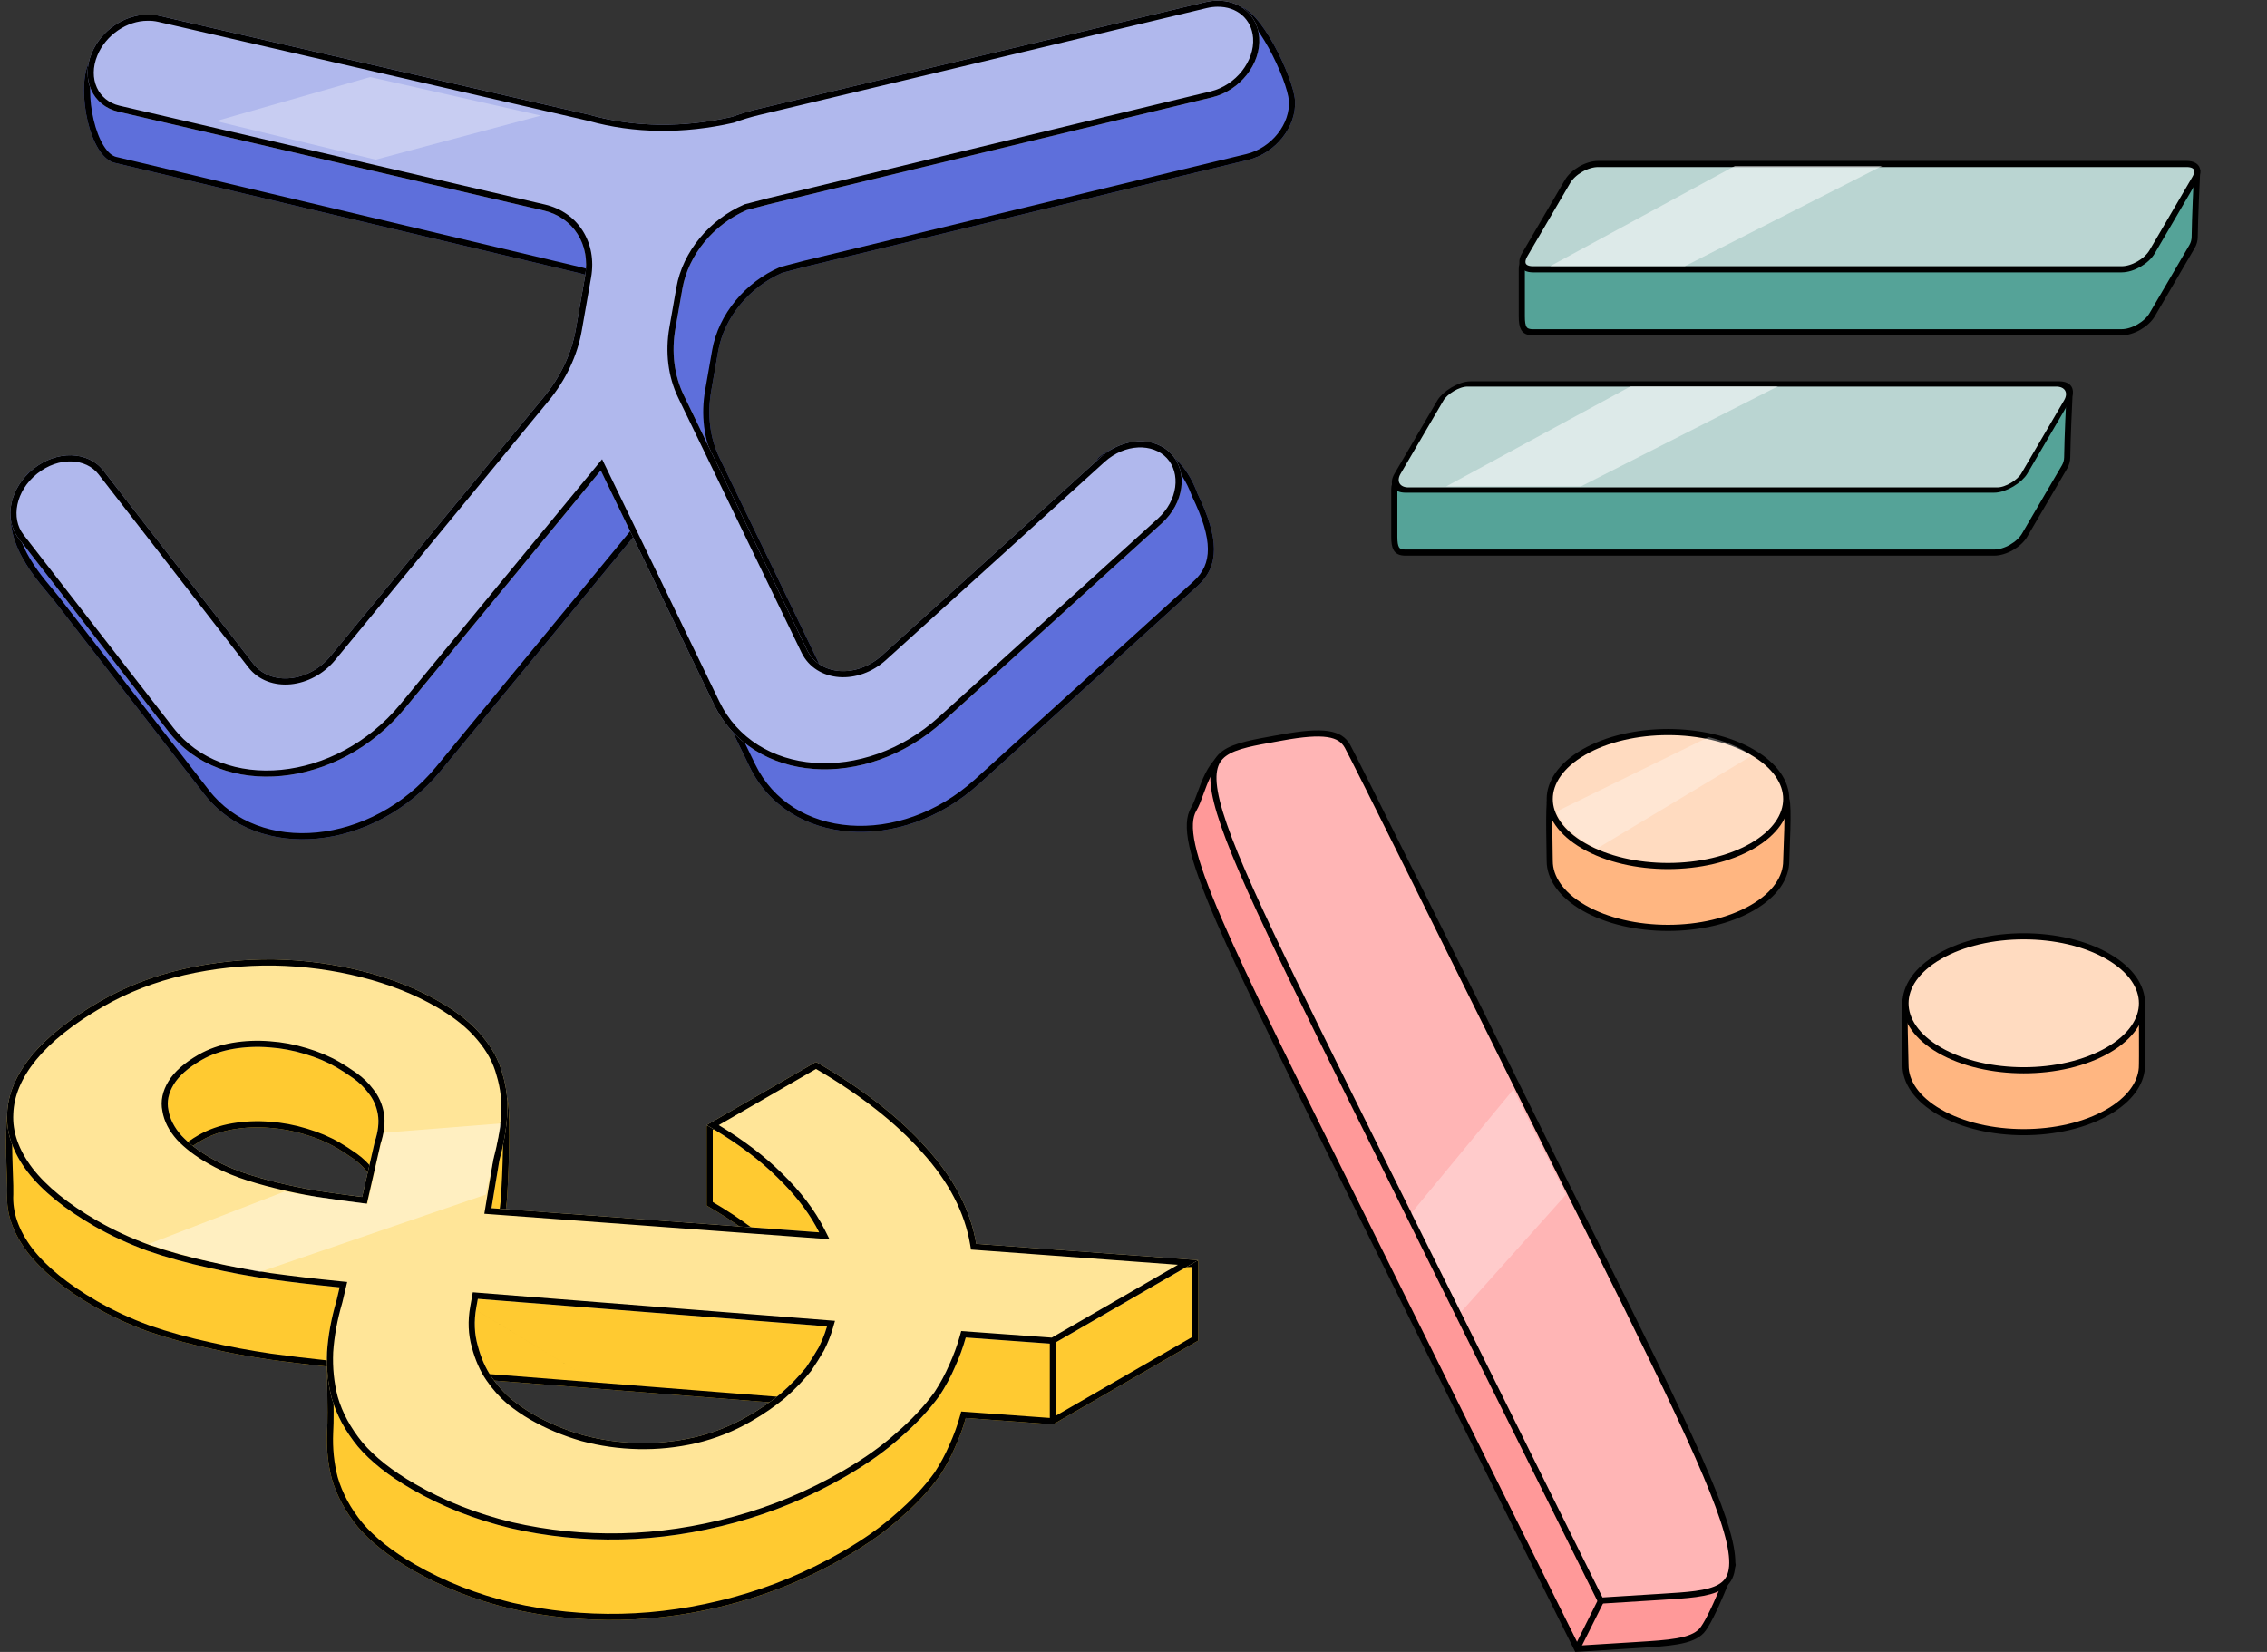 <svg width="365" height="266" viewBox="0 0 365 266" fill="none" xmlns="http://www.w3.org/2000/svg">
<rect x="0" y="0" width="365" height="266" fill="#333333" stroke="none"/>
<path fill-rule="evenodd" clip-rule="evenodd" d="M29.503 12.446C30.151 12.429 30.797 12.49 31.427 12.635L100.475 28.529C100.58 28.554 100.685 28.58 100.788 28.609C107.913 30.596 115.772 30.689 123.643 28.894C124.966 28.406 126.317 27.995 127.69 27.667L197.241 1.27C197.903 1.112 198.551 1.033 199.176 1.026C202.81 0.967 208.243 12.521 208.498 16.139C208.796 20.37 205.398 24.678 200.908 25.762L129.628 42.963L126.74 43.72C126.488 43.786 126.236 43.851 125.984 43.914C120.702 46.191 116.59 51.092 115.631 56.556L114.509 62.956C113.837 66.786 114.3 70.52 115.844 73.712L135.687 114.724C137.705 118.895 143.656 119.337 147.757 115.621L176.861 73.712C180.439 70.47 189.099 69.41 192.815 79.488C196.297 86.686 196.393 91.111 192.815 94.352L157.641 126.224C145.086 137.6 126.869 136.245 120.691 123.476L102.484 85.844L70.959 124.127C60.262 137.117 41.484 138.956 32.872 127.857L8.744 96.762C6.29 93.599 -3.097 84.527 4.821 75.889C8.593 72.876 19.948 82.688 22.402 85.851L46.531 116.946C49.344 120.572 55.478 119.971 58.972 115.728L93.328 74.006C96.001 70.76 97.78 66.996 98.452 63.166L99.96 54.571C100.854 49.477 98.083 45.094 93.262 43.974L18.498 26.229C14.364 25.268 12.402 14.653 14.179 10.392C15.712 6.717 25.842 12.447 29.503 12.446Z" fill="#5E6FDB"/>
<path fill-rule="evenodd" clip-rule="evenodd" d="M127.204 27.787C127.366 27.745 127.527 27.706 127.69 27.667L197.241 1.27C197.903 1.112 198.551 1.033 199.176 1.026C202.81 0.967 208.243 12.521 208.498 16.139C208.796 20.37 205.398 24.678 200.908 25.762L129.628 42.963L126.74 43.72C126.488 43.786 126.236 43.851 125.984 43.914C120.702 46.191 116.59 51.092 115.631 56.556L114.509 62.956C113.837 66.786 114.3 70.52 115.844 73.712L135.687 114.724C137.705 118.895 143.656 119.337 147.757 115.621L176.861 73.712C180.439 70.47 189.099 69.41 192.815 79.488C196.297 86.686 196.393 91.111 192.815 94.352L157.641 126.224C145.086 137.6 126.869 136.245 120.691 123.476L102.484 85.844L70.959 124.127C60.262 137.117 41.484 138.956 32.872 127.857L8.744 96.762C8.489 96.433 8.159 96.04 7.781 95.591C4.525 91.718 -2.274 83.629 4.821 75.889C8.593 72.876 19.948 82.688 22.402 85.851L46.531 116.946C49.344 120.572 55.478 119.971 58.972 115.728L93.328 74.006C96.001 70.76 97.78 66.996 98.452 63.166L99.96 54.571C100.854 49.477 98.083 45.094 93.262 43.974L18.498 26.229C14.364 25.268 12.402 14.653 14.179 10.392C15.171 8.014 19.765 9.575 23.876 10.973C26.116 11.734 28.212 12.446 29.503 12.446C30.151 12.429 30.797 12.49 31.427 12.635L100.475 28.529C100.58 28.554 100.685 28.58 100.788 28.609C107.913 30.596 115.772 30.689 123.643 28.894C124.81 28.463 125.998 28.093 127.204 27.787ZM93.485 43.014L18.726 25.27L18.721 25.269C18.061 25.116 17.348 24.534 16.668 23.431C16.003 22.351 15.458 20.908 15.081 19.321C14.705 17.739 14.507 16.059 14.508 14.53C14.509 12.985 14.714 11.668 15.088 10.771C15.233 10.425 15.598 10.13 16.689 10.148C17.762 10.166 19.172 10.5 20.755 10.984C21.689 11.27 22.612 11.584 23.527 11.895C24.18 12.117 24.83 12.338 25.478 12.547C26.943 13.019 28.409 13.432 29.504 13.431L29.516 13.431L29.529 13.431C30.098 13.416 30.661 13.47 31.206 13.595L100.254 29.49C100.345 29.511 100.435 29.534 100.524 29.558C107.821 31.593 115.847 31.683 123.862 29.855L123.924 29.84L123.984 29.818C125.271 29.343 126.585 28.944 127.919 28.625L127.98 28.61L197.53 2.214C198.101 2.082 198.656 2.017 199.187 2.012L199.192 2.012C199.385 2.008 199.676 2.083 200.079 2.341C200.477 2.595 200.922 2.988 201.4 3.515C202.353 4.569 203.339 6.049 204.242 7.681C205.141 9.306 205.938 11.045 206.523 12.591C207.119 14.165 207.462 15.454 207.515 16.208C207.775 19.899 204.76 23.819 200.677 24.804L129.387 42.008L126.49 42.767C126.242 42.832 125.993 42.896 125.745 42.958L125.667 42.977L125.594 43.009C120.036 45.405 115.682 50.565 114.661 56.386L113.538 62.785C112.834 66.799 113.315 70.746 114.957 74.141L134.8 115.153C135.985 117.602 138.32 118.923 140.867 119.113C143.406 119.302 146.18 118.379 148.418 116.351L148.502 116.276L177.604 74.37C179.185 72.988 181.887 72.053 184.601 72.573C187.287 73.088 190.133 75.062 191.891 79.829L191.907 79.874L191.928 79.917C193.647 83.471 194.466 86.218 194.477 88.409C194.488 90.532 193.741 92.183 192.154 93.622L156.979 125.494C150.889 131.012 143.458 133.413 136.848 132.922C130.247 132.431 124.491 129.068 121.578 123.047L102.701 84.03L70.198 123.501C65.013 129.798 57.882 133.374 51.038 134.045C44.196 134.715 37.709 132.484 33.651 127.253L9.523 96.158C9.238 95.79 8.883 95.368 8.486 94.895C7.045 93.179 5.047 90.799 3.794 87.978C3.007 86.209 2.555 84.338 2.73 82.44C2.902 80.578 3.684 78.611 5.49 76.618C6.028 76.232 6.987 76.158 8.502 76.664C10.01 77.168 11.773 78.153 13.55 79.368C17.111 81.801 20.478 84.978 21.624 86.455L45.752 117.55C47.406 119.682 50.004 120.522 52.592 120.269C55.178 120.015 57.822 118.674 59.733 116.354L94.089 74.633C96.861 71.266 98.719 67.348 99.423 63.336L100.931 54.741C101.908 49.169 98.853 44.262 93.487 43.014C93.486 43.014 93.485 43.014 93.485 43.014Z" fill="black"/>
<path fill-rule="evenodd" clip-rule="evenodd" d="M23.745 2.361C24.393 2.344 25.038 2.405 25.669 2.55L94.716 18.444C94.822 18.469 94.926 18.495 95.03 18.524C102.155 20.511 110.014 20.604 117.884 18.809C119.208 18.321 120.559 17.91 121.931 17.582L194.042 0.349C194.703 0.191 195.352 0.112 195.977 0.106C199.611 0.046 202.485 2.436 202.739 6.053C203.037 10.285 199.639 14.593 195.149 15.677L123.869 32.878L120.982 33.635C120.73 33.701 120.478 33.766 120.226 33.829C114.943 36.106 110.831 41.007 109.873 46.471L108.75 52.87C108.078 56.701 108.542 60.435 110.086 63.626L129.928 104.639C131.946 108.81 137.897 109.252 141.998 105.536L177.173 73.664C180.75 70.423 185.862 70.169 188.592 73.097C191.321 76.025 190.634 81.026 187.057 84.267L151.882 116.139C139.328 127.515 121.11 126.16 114.932 113.391L96.725 75.758L65.2 114.042C54.503 127.032 35.726 128.871 27.114 117.772L2.986 86.677C0.532 83.514 1.6 78.508 5.372 75.495C9.143 72.482 14.19 72.603 16.644 75.766L40.772 106.861C43.585 110.487 49.719 109.886 53.213 105.643L87.569 63.921C90.243 60.675 92.022 56.911 92.694 53.081L94.201 44.486C95.095 39.392 92.325 35.009 87.503 33.889L19.043 17.987C14.909 17.027 12.999 12.794 14.776 8.533C16.309 4.858 20.084 2.362 23.745 2.361Z" fill="#B0B8ED"/>
<path fill-rule="evenodd" clip-rule="evenodd" d="M121.445 17.701C121.607 17.66 121.769 17.62 121.931 17.582L194.042 0.349C194.703 0.191 195.352 0.112 195.977 0.106C199.611 0.046 202.485 2.436 202.739 6.053C203.037 10.285 199.639 14.593 195.149 15.677L123.869 32.878L120.982 33.635C120.73 33.701 120.478 33.766 120.226 33.829C114.943 36.106 110.831 41.007 109.873 46.471L108.75 52.87C108.078 56.701 108.542 60.435 110.086 63.626L129.928 104.639C131.946 108.81 137.897 109.252 141.998 105.536L177.173 73.664C180.75 70.423 185.862 70.169 188.592 73.097C191.321 76.025 190.634 81.026 187.057 84.267L151.882 116.139C139.328 127.515 121.11 126.16 114.932 113.391L96.725 75.758L65.2 114.042C54.503 127.032 35.726 128.871 27.114 117.772L2.986 86.677C0.532 83.514 1.6 78.508 5.372 75.495C9.143 72.482 14.19 72.603 16.644 75.766L40.772 106.861C43.585 110.487 49.719 109.886 53.213 105.643L87.569 63.921C90.243 60.675 92.022 56.911 92.694 53.081L94.201 44.486C95.095 39.392 92.325 35.009 87.503 33.889L19.043 17.987C14.909 17.027 12.999 12.794 14.776 8.533C16.309 4.858 20.084 2.362 23.745 2.361C24.393 2.344 25.038 2.405 25.669 2.55L94.716 18.444C94.822 18.469 94.926 18.495 95.03 18.524C102.155 20.511 110.014 20.604 117.884 18.809C119.051 18.378 120.24 18.008 121.445 17.701ZM23.758 3.346L23.745 3.346C20.496 3.347 17.071 5.591 15.686 8.912C14.891 10.819 14.943 12.656 15.591 14.092C16.236 15.52 17.495 16.616 19.266 17.027L87.726 32.929C93.094 34.176 96.15 39.084 95.172 44.656L93.664 53.251C92.96 57.263 91.102 61.181 88.33 64.547L53.974 106.269C52.064 108.589 49.419 109.93 46.833 110.184C44.245 110.437 41.648 109.597 39.993 107.465L15.865 76.37C13.851 73.775 9.473 73.48 5.987 76.265C2.498 79.052 1.739 83.463 3.764 86.073L27.892 117.168C31.951 122.398 38.437 124.63 45.279 123.96C52.123 123.289 59.254 119.712 64.439 113.415L96.942 73.945L115.819 112.962C118.733 118.983 124.488 122.346 131.089 122.837C137.699 123.328 145.131 120.927 151.221 115.409L186.395 83.537C189.702 80.54 190.111 76.171 187.871 73.769C185.619 71.353 181.143 71.396 177.834 74.394L142.66 106.266C140.422 108.294 137.647 109.216 135.109 109.028C132.561 108.838 130.226 107.517 129.041 105.068L109.199 64.056C107.556 60.66 107.075 56.714 107.779 52.7L108.902 46.3C109.923 40.48 114.278 35.32 119.835 32.924L119.909 32.892L119.986 32.873C120.235 32.811 120.483 32.747 120.732 32.682L123.629 31.923L194.918 14.719C199.002 13.734 202.016 9.814 201.756 6.123C201.542 3.079 199.156 1.039 195.993 1.091L195.987 1.091C195.438 1.097 194.863 1.166 194.271 1.308L122.16 18.54C120.827 18.859 119.513 19.258 118.225 19.733L118.165 19.755L118.103 19.77C110.089 21.598 102.063 21.508 94.765 19.473C94.676 19.448 94.586 19.426 94.495 19.405L25.448 3.51C24.902 3.385 24.34 3.331 23.77 3.346L23.758 3.346Z" fill="black"/>
<path d="M60.482 25.706L87.075 18.615L59.596 12.41L34.776 19.501L60.482 25.706Z" fill="white" fill-opacity="0.3"/>
<path d="M236.816 72.024L236.794 72.026H236.771C236.621 72.026 236.358 72.069 235.98 72.169C235.612 72.266 235.165 72.409 234.662 72.591C233.655 72.953 232.441 73.46 231.199 74.03C228.7 75.179 226.156 76.557 224.971 77.514C224.644 77.778 224.491 78.222 224.491 78.777L224.491 86.432C224.491 87.317 224.578 87.953 224.826 88.364C225.037 88.714 225.419 88.981 226.279 88.981H321.068C321.941 88.981 322.945 88.672 323.856 88.149C324.768 87.626 325.541 86.916 325.982 86.162L332.406 75.178C332.679 74.71 332.823 74.178 332.831 73.631C332.879 70.35 333.133 64.937 333.219 63.167C333.219 63.163 333.219 63.162 333.218 63.161C333.218 63.161 333.218 63.16 333.217 63.158C333.216 63.158 333.216 63.157 333.215 63.157C333.213 63.155 333.211 63.154 333.21 63.153C333.209 63.153 333.209 63.153 333.208 63.153C333.207 63.153 333.205 63.153 333.203 63.153L236.816 72.024Z" fill="#55A398" stroke="black" stroke-width="0.985"/>
<rect x="0.741" y="-0.425" width="100.899" height="19.797" rx="3.056" transform="matrix(1 0 0.505 -0.863 222.946 78.543)" fill="#BAD5D2" stroke="black" stroke-width="0.985"/>
<path d="M257.343 36.543L257.32 36.545H257.297C257.147 36.545 256.885 36.587 256.506 36.687C256.138 36.785 255.692 36.928 255.188 37.109C254.182 37.472 252.967 37.978 251.726 38.549C249.226 39.697 246.683 41.075 245.497 42.033C245.171 42.297 245.018 42.741 245.018 43.295L245.018 50.951C245.018 51.836 245.104 52.471 245.352 52.882C245.564 53.232 245.945 53.499 246.806 53.499H341.594C342.467 53.499 343.471 53.191 344.382 52.668C345.294 52.145 346.067 51.434 346.508 50.681L352.932 39.696C353.205 39.229 353.35 38.697 353.358 38.149C353.405 34.868 353.659 29.456 353.745 27.686C353.746 27.682 353.745 27.681 353.745 27.68C353.744 27.679 353.743 27.677 353.741 27.675C353.74 27.674 353.738 27.672 353.736 27.672C353.735 27.672 353.733 27.671 353.729 27.671L257.343 36.543Z" fill="#55A398" stroke="black" stroke-width="0.985"/>
<path d="M245.474 41.04C245.031 41.797 245.05 42.365 245.249 42.712C245.448 43.058 245.929 43.361 246.806 43.361H341.594C342.468 43.361 343.471 43.052 344.383 42.529C345.294 42.006 346.067 41.296 346.508 40.542L353.417 28.728C353.86 27.971 353.841 27.403 353.643 27.056C353.444 26.71 352.963 26.407 352.086 26.407H257.297C256.424 26.407 255.421 26.715 254.509 27.238C253.597 27.761 252.824 28.472 252.383 29.226L245.474 41.04Z" fill="#BAD5D2" stroke="black" stroke-width="0.985"/>
<path d="M254.529 78.327L286.281 62.192H262.576L232.842 78.327H254.529Z" fill="white" fill-opacity="0.5"/>
<path d="M271.28 42.854L303.032 26.718H279.327L249.593 42.854H271.28Z" fill="white" fill-opacity="0.5"/>
<path d="M199.441 120.677L199.441 120.677C202.614 120.098 205.699 121.29 208.193 122.972C210.691 124.657 212.516 126.78 213.153 127.919C214.17 129.738 229.169 159.84 246.494 194.833C253.714 209.415 260.954 221.289 266.835 230.753C267.369 231.612 267.891 232.45 268.401 233.269C270.703 236.965 272.753 240.257 274.462 243.173C276.504 246.657 278.043 249.577 278.938 251.986C278.916 252.045 278.887 252.12 278.854 252.207C278.758 252.459 278.619 252.821 278.447 253.261C278.102 254.141 277.624 255.334 277.091 256.584C276.558 257.835 275.972 259.138 275.411 260.241C274.842 261.363 274.325 262.222 273.938 262.631C273.146 263.466 271.87 263.967 270.038 264.289C268.31 264.593 266.176 264.726 263.644 264.883C263.503 264.892 263.36 264.901 263.216 264.91L253.916 265.488L221.235 199.716C220.411 198.059 219.607 196.441 218.822 194.86C207.847 172.781 200.552 158.103 196.288 148.232C194.003 142.941 192.602 139.06 191.968 136.176C191.332 133.28 191.493 131.487 192.2 130.29C192.595 129.622 192.924 128.72 193.265 127.786L193.279 127.749C193.632 126.782 194.009 125.751 194.505 124.77C195.494 122.816 196.914 121.138 199.441 120.677ZM199.353 120.192L199.353 120.192L199.353 120.192Z" fill="#FF9999" stroke="black" stroke-width="0.985"/>
<path d="M250.293 187.081L250.294 187.083C259.092 204.658 265.652 217.792 270.259 227.627C274.872 237.474 277.506 243.972 278.477 248.296C278.963 250.458 279.02 252.022 278.738 253.167C278.463 254.284 277.859 255.03 276.93 255.565C275.976 256.115 274.666 256.448 272.983 256.675C271.429 256.884 269.605 256.997 267.517 257.126C267.352 257.136 267.184 257.147 267.015 257.157L257.715 257.736L225.034 191.964C224.209 190.304 223.403 188.682 222.616 187.099C214.807 171.389 208.86 159.425 204.542 150.271C199.784 140.183 197.024 133.549 195.924 129.094C195.374 126.868 195.252 125.234 195.473 124.007C195.69 122.805 196.239 121.978 197.096 121.346C197.975 120.699 199.197 120.244 200.782 119.852C202.073 119.533 203.564 119.265 205.254 118.961C205.635 118.892 206.025 118.822 206.426 118.749L206.426 118.749C209.767 118.14 212.12 117.96 213.787 118.211C215.42 118.457 216.358 119.106 216.951 120.167C217.969 121.985 232.968 152.088 250.293 187.081Z" fill="#FFB5B5" stroke="black" stroke-width="0.985"/>
<path d="M257.944 257.394L254.068 265.146" stroke="black" stroke-width="0.985"/>
<path d="M227.224 195.35L243.669 175.416L252.141 192.36L235.198 211.297L227.224 195.35Z" fill="white" fill-opacity="0.3"/>
<path d="M66.314 252.76C71.146 255.551 76.457 257.643 82.245 259.038C88.033 260.369 93.962 260.969 100.031 260.839C106.1 260.709 112.225 259.801 118.406 258.114C124.588 256.427 130.488 253.961 136.108 250.716C139.592 248.705 142.542 246.612 144.958 244.438C147.487 242.265 149.594 240.01 151.28 237.674C152.236 236.214 153.05 234.705 153.725 233.148C154.455 231.558 155.045 229.952 155.495 228.33L169.572 229.352L192.921 215.871V203.005L160.547 203.792C159.648 198.407 153.612 202.715 149.173 197.816C144.79 192.885 135.629 177.21 128.155 172.895L113.77 181.367V194.118C118.378 196.778 122.171 199.584 125.15 202.537C128.128 205.424 130.376 208.377 131.893 211.394L79.126 207.501L80.391 199.86C81.065 197.394 81.486 195.01 81.655 192.706C81.823 190.338 82.329 179.088 81.655 176.882C81.093 174.741 79.239 181.675 77.609 179.761C75.979 177.782 73.703 175.949 70.781 174.262C67.129 172.153 62.998 170.514 58.39 169.347C53.782 168.179 49.034 167.546 44.145 167.449C39.2 167.384 34.311 167.903 29.478 169.006C24.645 170.109 20.178 171.845 16.075 174.213C11.243 177.003 5.101 171.806 2.573 174.889C0.1 177.938 1.268 189.154 1.156 192.268C0.987 195.415 2.083 198.546 4.443 201.661C6.803 204.711 10.372 207.614 15.148 210.372C17.789 211.897 20.655 213.227 23.746 214.363C26.837 215.433 30.18 216.358 33.777 217.137C36.755 217.818 39.986 218.418 43.47 218.937C47.011 219.424 50.748 219.862 54.681 220.251L52.658 220.045C52.658 223.228 52.827 228.038 52.658 230.666C52.546 233.261 52.799 235.743 53.417 238.112C54.204 240.837 55.608 243.433 57.632 245.898C59.711 248.332 62.605 250.619 66.314 252.76ZM120.429 240.983C117.732 242.54 114.866 243.676 111.832 244.39C108.853 245.071 105.847 245.379 102.812 245.314C99.778 245.25 96.799 244.828 93.877 244.049C90.955 243.206 88.258 242.07 85.785 240.642C84.661 239.994 83.509 239.199 82.329 238.258C81.149 237.252 80.081 236.052 79.126 234.657C78.171 233.261 77.44 231.607 76.934 229.693C76.373 227.746 76.288 225.686 76.682 223.512L76.934 222.101L133.157 226.529C132.82 227.697 132.371 228.833 131.809 229.936C131.191 231.007 130.516 232.077 129.786 233.148C128.606 234.608 127.257 236.003 125.74 237.333C124.166 238.631 122.396 239.848 120.429 240.983ZM33.945 199.422C31.979 198.287 30.405 197.086 29.225 195.821C28.045 194.491 27.343 193.112 27.118 191.684C26.837 190.354 27.118 188.991 27.961 187.596C28.804 186.201 30.293 184.887 32.428 183.654C33.945 182.778 35.659 182.178 37.57 181.854C39.481 181.529 41.419 181.448 43.386 181.61C45.297 181.74 47.207 182.097 49.118 182.681C50.972 183.233 52.658 183.946 54.176 184.822C54.962 185.277 55.861 185.861 56.873 186.574C57.828 187.256 58.643 188.051 59.317 188.959C60.104 189.932 60.61 191.068 60.835 192.366C61.059 193.663 60.891 195.156 60.329 196.843L58.306 205.7C55.721 205.376 53.276 205.035 50.972 204.678C48.725 204.289 46.617 203.851 44.651 203.364C42.515 202.845 40.576 202.277 38.834 201.661C37.036 201.012 35.407 200.266 33.945 199.422Z" fill="#FFCA31"/>
<path fill-rule="evenodd" clip-rule="evenodd" d="M52.663 221.036C52.669 221.808 52.681 222.642 52.694 223.495C52.732 226.097 52.773 228.883 52.658 230.666C52.546 233.261 52.799 235.743 53.417 238.112C54.204 240.837 55.608 243.433 57.632 245.898C59.711 248.332 62.605 250.619 66.314 252.76C71.146 255.551 76.457 257.643 82.245 259.038C88.033 260.369 93.962 260.969 100.031 260.839C106.1 260.709 112.225 259.801 118.406 258.114C124.588 256.427 130.488 253.961 136.108 250.716C139.592 248.705 142.542 246.612 144.958 244.438C147.487 242.265 149.594 240.01 151.28 237.674C152.236 236.214 153.05 234.705 153.725 233.148C154.455 231.558 155.045 229.952 155.495 228.33L169.572 229.352L192.921 215.871V203.005L160.547 203.792C160.079 200.987 158.216 200.812 155.912 200.596C153.793 200.397 151.3 200.163 149.173 197.816C147.819 196.293 146.009 193.744 143.934 190.822C139.291 184.285 133.32 175.877 128.155 172.895L113.77 181.367V194.118C118.378 196.778 122.171 199.584 125.15 202.537C127.789 205.096 129.854 207.705 131.346 210.366C131.538 210.708 131.72 211.05 131.893 211.394L79.126 207.501L80.391 199.86C81.065 197.394 81.486 195.01 81.655 192.706C81.814 190.473 82.273 180.341 81.759 177.344C81.758 177.341 81.758 177.339 81.758 177.337C81.727 177.159 81.693 177.006 81.655 176.882C81.466 176.162 81.131 176.468 80.708 177.118C80.706 177.122 80.703 177.125 80.701 177.129C80.561 177.344 80.412 177.597 80.255 177.862C79.474 179.182 78.507 180.817 77.609 179.761C75.979 177.782 73.703 175.949 70.781 174.262C67.129 172.153 62.998 170.514 58.39 169.347C53.782 168.179 49.034 167.546 44.145 167.449C39.2 167.384 34.311 167.903 29.478 169.006C24.645 170.109 20.178 171.845 16.075 174.213C13.621 175.63 10.829 174.987 8.344 174.415C5.936 173.86 3.817 173.372 2.573 174.889C0.664 177.243 0.925 184.466 1.091 189.069C1.14 190.428 1.181 191.558 1.156 192.268C0.987 195.415 2.083 198.546 4.443 201.661C6.803 204.711 10.372 207.614 15.148 210.372C17.789 211.897 20.655 213.227 23.746 214.363C26.837 215.433 30.18 216.358 33.777 217.137C36.755 217.818 39.986 218.418 43.47 218.937C46.096 219.298 48.831 219.633 51.673 219.94C52 219.975 52.328 220.01 52.658 220.045C52.658 220.361 52.66 220.692 52.663 221.036ZM53.649 221.138C53.656 221.852 53.667 222.624 53.678 223.418C53.717 226.037 53.758 228.897 53.642 230.719C53.535 233.214 53.778 235.59 54.367 237.851C55.112 240.425 56.445 242.897 58.387 245.266C60.373 247.588 63.168 249.806 66.806 251.907C71.551 254.646 76.77 256.705 82.471 258.079C88.176 259.39 94.022 259.982 100.01 259.854C105.994 259.726 112.039 258.83 118.147 257.163C124.246 255.499 130.068 253.066 135.615 249.863C139.053 247.878 141.944 245.824 144.299 243.706L144.308 243.698L144.316 243.691C146.788 241.566 148.836 239.373 150.468 237.116C151.388 235.707 152.172 234.254 152.821 232.756L152.825 232.746L152.829 232.736C153.539 231.193 154.11 229.636 154.545 228.067L154.761 227.289L169.341 228.347L191.935 215.303V204.015L159.716 204.798L159.575 203.955C159.389 202.837 158.98 202.388 158.531 202.134C157.981 201.823 157.218 201.71 156.094 201.603C155.992 201.593 155.888 201.583 155.783 201.574C153.673 201.378 150.832 201.114 148.443 198.478L148.437 198.471C147.299 197.192 145.874 195.243 144.289 193.021C143.911 192.492 143.523 191.946 143.126 191.387C141.844 189.581 140.467 187.642 139.032 185.712C137.155 183.187 135.195 180.7 133.25 178.583C131.476 176.652 129.751 175.07 128.147 174.044L114.756 181.93V193.551C119.196 196.158 122.896 198.916 125.839 201.833C128.878 204.779 131.197 207.817 132.773 210.951L133.555 212.505L77.978 208.404L79.427 199.649L79.44 199.6C80.099 197.19 80.509 194.868 80.672 192.634C80.755 191.468 80.923 188.083 80.986 184.715C81.017 183.03 81.022 181.362 80.978 179.984C80.963 179.495 80.941 179.06 80.915 178.681C80.902 178.702 80.889 178.723 80.877 178.744C80.522 179.334 80.042 180.101 79.485 180.571C79.199 180.812 78.774 181.079 78.238 181.084C77.655 181.091 77.191 180.79 76.859 180.4L76.853 180.394L76.848 180.387C75.313 178.523 73.139 176.761 70.288 175.115C66.724 173.057 62.679 171.45 58.148 170.302C53.616 169.153 48.943 168.53 44.129 168.434C39.263 168.37 34.453 168.881 29.697 169.966C24.956 171.049 20.581 172.75 16.568 175.066C13.779 176.677 10.658 175.958 8.277 175.41L8.197 175.392C6.95 175.105 5.926 174.869 5.06 174.86C4.234 174.852 3.715 175.052 3.336 175.511C2.893 176.059 2.533 177.106 2.297 178.606C2.068 180.065 1.98 181.795 1.964 183.563C1.949 185.326 2.006 187.096 2.062 188.632C2.067 188.772 2.072 188.911 2.077 189.048C2.125 190.388 2.167 191.556 2.14 192.304L2.14 192.312L2.14 192.321C1.986 195.182 2.973 198.088 5.225 201.062C7.481 203.975 10.933 206.801 15.641 209.519C18.227 211.012 21.038 212.318 24.077 213.435C27.124 214.49 30.426 215.403 33.985 216.174L33.997 216.176C36.945 216.851 40.149 217.446 43.61 217.962C46.525 218.363 49.575 218.73 52.76 219.065L54.781 219.271L54.584 221.232C54.271 221.201 53.96 221.17 53.649 221.138ZM112.057 245.349L112.051 245.35C108.994 246.05 105.907 246.366 102.791 246.3C99.678 246.233 96.622 245.8 93.624 245.001L93.614 244.999L93.604 244.996C90.61 244.132 87.838 242.966 85.293 241.496C84.12 240.819 82.927 239.995 81.715 239.028L81.702 239.018L81.69 239.008C80.438 237.941 79.313 236.674 78.313 235.213C77.286 233.714 76.514 231.956 75.985 229.955C75.38 227.854 75.295 225.643 75.712 223.338M75.712 223.337L76.122 221.048L134.439 225.642L134.104 226.803C133.749 228.032 133.277 229.225 132.687 230.383L132.675 230.406L132.662 230.429C132.031 231.522 131.344 232.613 130.6 233.703L130.577 233.736L130.552 233.767C129.334 235.274 127.946 236.71 126.389 238.074L126.378 238.084L126.367 238.093C124.747 239.43 122.931 240.677 120.922 241.837C118.141 243.442 115.185 244.613 112.057 245.349M76.682 223.512C76.288 225.686 76.373 227.746 76.934 229.693C77.44 231.607 78.171 233.261 79.126 234.657C80.081 236.052 81.149 237.252 82.329 238.258C83.509 239.199 84.661 239.994 85.785 240.642C88.258 242.07 90.955 243.206 93.877 244.049C96.799 244.828 99.778 245.25 102.812 245.314C105.847 245.379 108.853 245.071 111.832 244.39C114.866 243.676 117.732 242.54 120.429 240.983C122.396 239.848 124.166 238.631 125.74 237.333C127.257 236.003 128.606 234.608 129.786 233.148C130.516 232.077 131.191 231.007 131.809 229.936C132.215 229.139 132.562 228.325 132.851 227.494C132.962 227.175 133.064 226.853 133.157 226.529L76.934 222.101L76.682 223.512ZM28.496 196.484L28.488 196.475C27.218 195.044 26.413 193.506 26.148 191.863C25.815 190.249 26.177 188.642 27.117 187.087C28.079 185.495 29.724 184.078 31.936 182.801C33.564 181.861 35.391 181.224 37.405 180.882C39.396 180.544 41.415 180.46 43.46 180.628C45.445 180.763 47.427 181.134 49.403 181.738C51.322 182.309 53.079 183.051 54.668 183.969C55.488 184.442 56.413 185.044 57.441 185.769L57.445 185.772C58.475 186.507 59.361 187.368 60.097 188.356C60.987 189.463 61.555 190.75 61.806 192.197C62.064 193.689 61.863 195.336 61.279 197.108L59.068 206.789L58.183 206.678C55.59 206.352 53.136 206.01 50.822 205.652L50.813 205.651L50.804 205.649C48.537 205.256 46.407 204.814 44.416 204.321C42.255 203.796 40.284 203.219 38.506 202.59L38.5 202.588C36.654 201.922 34.97 201.152 33.453 200.276C31.426 199.106 29.768 197.848 28.504 196.493L28.496 196.484ZM44.651 203.364C46.617 203.851 48.725 204.289 50.972 204.678C53.276 205.035 55.721 205.376 58.306 205.7L60.329 196.843C60.891 195.156 61.059 193.663 60.835 192.366C60.61 191.068 60.104 189.932 59.317 188.959C58.643 188.051 57.828 187.256 56.873 186.574C55.861 185.861 54.962 185.277 54.176 184.822C52.658 183.946 50.972 183.233 49.118 182.681C47.207 182.097 45.297 181.74 43.386 181.61C41.419 181.448 39.481 181.529 37.57 181.854C35.659 182.178 33.945 182.778 32.428 183.654C30.293 184.887 28.804 186.201 27.961 187.596C27.118 188.991 26.837 190.354 27.118 191.684C27.343 193.112 28.045 194.491 29.225 195.821C30.405 197.086 31.979 198.287 33.945 199.422C35.407 200.266 37.036 201.012 38.834 201.661C40.576 202.277 42.515 202.845 44.651 203.364Z" fill="black"/>
<path d="M66.313 239.803C71.146 242.594 76.456 244.686 82.244 246.081C88.032 247.412 93.961 248.012 100.03 247.882C106.099 247.752 112.224 246.844 118.406 245.157C124.587 243.47 130.488 241.004 136.107 237.759C139.591 235.748 142.541 233.655 144.958 231.481C147.487 229.308 149.594 227.053 151.28 224.717C152.235 223.257 153.05 221.748 153.724 220.191C154.455 218.601 155.045 216.995 155.494 215.373L169.571 216.395L192.92 202.914L157.18 200.286C156.281 194.901 153.612 189.758 149.172 184.859C144.789 179.928 138.861 175.304 131.387 170.989L113.77 181.161C118.378 183.821 122.171 186.627 125.149 189.58C128.127 192.467 130.375 195.42 131.892 198.437L79.126 194.544L80.39 186.903C81.064 184.437 81.486 182.053 81.654 179.749C81.823 177.381 81.57 175.094 80.896 172.887C80.334 170.746 79.238 168.718 77.608 166.804C75.978 164.825 73.703 162.992 70.781 161.305C67.128 159.196 62.998 157.557 58.389 156.389C53.782 155.221 49.033 154.589 44.144 154.491C39.199 154.427 34.31 154.946 29.477 156.049C24.645 157.152 20.177 158.888 16.075 161.256C11.242 164.046 7.561 166.982 5.032 170.065C2.56 173.114 1.267 176.197 1.155 179.311C0.986 182.458 2.082 185.589 4.442 188.704C6.803 191.754 10.371 194.657 15.148 197.415C17.789 198.94 20.655 200.27 23.745 201.406C26.836 202.476 30.18 203.401 33.776 204.18C36.755 204.861 39.986 205.461 43.47 205.98C47.01 206.467 50.747 206.905 54.681 207.294L54.175 209.436C53.332 212.323 52.826 215.081 52.658 217.709C52.545 220.304 52.798 222.786 53.416 225.155C54.203 227.88 55.608 230.476 57.631 232.941C59.71 235.375 62.604 237.662 66.313 239.803ZM120.429 228.026C117.731 229.583 114.865 230.719 111.831 231.433C108.853 232.114 105.846 232.422 102.812 232.357C99.777 232.293 96.799 231.871 93.877 231.092C90.954 230.249 88.257 229.113 85.785 227.685C84.661 227.037 83.509 226.242 82.329 225.301C81.148 224.295 80.081 223.095 79.126 221.7C78.17 220.304 77.44 218.65 76.934 216.736C76.372 214.789 76.288 212.729 76.681 210.555L76.934 209.144L133.157 213.572C132.82 214.74 132.37 215.876 131.808 216.979C131.19 218.05 130.516 219.12 129.785 220.191C128.605 221.651 127.256 223.046 125.739 224.376C124.166 225.674 122.396 226.891 120.429 228.026ZM33.945 186.465C31.978 185.33 30.404 184.129 29.224 182.864C28.044 181.534 27.342 180.155 27.117 178.727C26.836 177.397 27.117 176.034 27.96 174.639C28.803 173.244 30.292 171.93 32.428 170.697C33.945 169.821 35.659 169.221 37.569 168.897C39.48 168.572 41.419 168.491 43.386 168.653C45.296 168.783 47.207 169.14 49.117 169.724C50.972 170.276 52.658 170.989 54.175 171.865C54.962 172.32 55.861 172.904 56.872 173.617C57.828 174.299 58.642 175.094 59.317 176.002C60.103 176.975 60.609 178.111 60.834 179.409C61.059 180.706 60.89 182.199 60.328 183.886L58.305 192.743C55.72 192.419 53.276 192.078 50.972 191.721C48.724 191.332 46.617 190.894 44.65 190.407C42.514 189.888 40.576 189.32 38.834 188.704C37.035 188.055 35.406 187.309 33.945 186.465Z" fill="#FFE598"/>
<path fill-rule="evenodd" clip-rule="evenodd" d="M54.175 209.436C53.332 212.323 52.826 215.081 52.658 217.709C52.545 220.304 52.798 222.786 53.416 225.155C54.203 227.88 55.608 230.476 57.631 232.941C59.71 235.375 62.604 237.662 66.313 239.803C71.146 242.594 76.456 244.686 82.244 246.081C88.032 247.412 93.961 248.012 100.03 247.882C106.099 247.752 112.224 246.844 118.406 245.157C124.587 243.47 130.488 241.004 136.107 237.759C139.591 235.748 142.541 233.655 144.958 231.481C147.487 229.308 149.594 227.053 151.28 224.717C152.235 223.257 153.05 221.748 153.724 220.191C154.455 218.601 155.045 216.995 155.494 215.373L169.571 216.395L192.92 202.914L157.18 200.286C156.281 194.901 153.612 189.758 149.172 184.859C144.789 179.928 138.861 175.304 131.387 170.989L113.77 181.161C114.1 181.351 114.425 181.542 114.747 181.734C118.917 184.224 122.384 186.839 125.149 189.58C127.788 192.138 129.854 194.748 131.346 197.409C131.537 197.751 131.72 198.093 131.892 198.437L79.126 194.544L80.39 186.903C81.064 184.437 81.486 182.053 81.654 179.749C81.823 177.381 81.57 175.094 80.896 172.887C80.334 170.746 79.238 168.718 77.608 166.804C75.978 164.825 73.703 162.992 70.781 161.305C67.128 159.196 62.998 157.557 58.389 156.389C53.782 155.221 49.033 154.589 44.144 154.491C39.199 154.427 34.31 154.946 29.477 156.049C24.645 157.152 20.177 158.888 16.075 161.256C11.242 164.046 7.561 166.982 5.032 170.065C2.56 173.114 1.267 176.197 1.155 179.311C0.986 182.458 2.082 185.589 4.442 188.704C6.803 191.754 10.371 194.657 15.148 197.415C17.789 198.94 20.655 200.27 23.745 201.406C26.836 202.476 30.18 203.401 33.776 204.18C36.755 204.861 39.986 205.461 43.47 205.98C46.712 206.426 50.119 206.831 53.692 207.195C54.02 207.228 54.35 207.262 54.681 207.294L54.175 209.436ZM43.609 205.005C47.135 205.489 50.857 205.926 54.778 206.314L55.899 206.425L55.128 209.687L55.121 209.712C54.297 212.536 53.806 215.218 53.642 217.762C53.535 220.257 53.778 222.633 54.367 224.894C55.112 227.468 56.444 229.94 58.386 232.309C60.373 234.631 63.167 236.849 66.806 238.95C71.55 241.689 76.77 243.748 82.47 245.122C88.176 246.433 94.021 247.025 100.009 246.897C105.993 246.769 112.038 245.873 118.146 244.206C124.245 242.541 130.067 240.109 135.614 236.906C139.052 234.921 141.944 232.867 144.299 230.749L144.307 230.741L144.315 230.734C146.788 228.609 148.835 226.416 150.467 224.159C151.388 222.75 152.171 221.297 152.82 219.799L152.824 219.789L152.829 219.779C153.538 218.236 154.11 216.679 154.545 215.11L154.76 214.332L169.341 215.39L189.654 203.662L156.336 201.212L156.208 200.449C155.346 195.285 152.782 190.31 148.442 185.521L148.436 185.514C144.236 180.788 138.562 176.323 131.385 172.128L115.722 181.171C119.736 183.607 123.112 186.174 125.839 188.876C128.877 191.822 131.197 194.86 132.773 197.994L133.554 199.548L77.977 195.447L79.426 186.692L79.439 186.643C80.099 184.233 80.508 181.911 80.671 179.677C80.832 177.427 80.591 175.262 79.953 173.175L79.948 173.156L79.942 173.137C79.423 171.158 78.405 169.26 76.858 167.443L76.853 167.437L76.847 167.43C75.312 165.566 73.138 163.804 70.288 162.158C66.723 160.1 62.679 158.493 58.147 157.345C53.615 156.196 48.943 155.573 44.128 155.477C39.262 155.413 34.452 155.924 29.697 157.009C24.955 158.092 20.581 159.792 16.567 162.109C11.801 164.862 8.226 167.726 5.796 170.687C3.424 173.614 2.243 176.497 2.14 179.347L2.139 179.355L2.139 179.364C1.986 182.225 2.973 185.131 5.225 188.105C7.481 191.018 10.933 193.844 15.64 196.562C18.227 198.055 21.038 199.361 24.077 200.478C27.123 201.533 30.425 202.446 33.985 203.217L33.996 203.219C36.945 203.894 40.149 204.489 43.609 205.005ZM112.057 232.392L112.051 232.393C108.994 233.093 105.907 233.409 102.791 233.343C99.678 233.276 96.621 232.843 93.623 232.044L93.613 232.042L93.603 232.039C90.609 231.175 87.838 230.009 85.292 228.539C84.119 227.862 82.927 227.038 81.714 226.071L81.702 226.061L81.689 226.051C80.437 224.984 79.312 223.717 78.312 222.256C77.285 220.757 76.514 218.999 75.984 216.998C75.379 214.897 75.294 212.686 75.711 210.381M75.711 210.38L76.121 208.091L134.439 212.685L134.104 213.846C133.749 215.075 133.276 216.268 132.686 217.426L132.674 217.449L132.662 217.472C132.03 218.565 131.343 219.656 130.599 220.746L130.577 220.779L130.551 220.81C129.333 222.317 127.945 223.753 126.389 225.117L126.378 225.127L126.366 225.136C124.746 226.472 122.93 227.72 120.921 228.879C118.141 230.485 115.185 231.656 112.057 232.392M76.681 210.555C76.288 212.729 76.372 214.789 76.934 216.736C77.44 218.65 78.17 220.304 79.126 221.7C80.081 223.095 81.148 224.295 82.329 225.301C83.509 226.242 84.661 227.037 85.785 227.685C88.257 229.113 90.954 230.249 93.877 231.092C96.799 231.871 99.777 232.293 102.812 232.357C105.846 232.422 108.853 232.114 111.831 231.433C114.865 230.719 117.731 229.583 120.429 228.026C122.396 226.891 124.166 225.674 125.739 224.376C127.256 223.046 128.605 221.651 129.785 220.191C130.516 219.12 131.19 218.05 131.808 216.979C132.214 216.182 132.562 215.368 132.85 214.537C132.961 214.218 133.063 213.896 133.157 213.572L76.934 209.144L76.681 210.555ZM28.495 183.527L28.487 183.518C27.218 182.087 26.412 180.549 26.148 178.906C25.814 177.292 26.177 175.685 27.117 174.13C28.079 172.538 29.723 171.121 31.935 169.844C33.564 168.904 35.391 168.267 37.404 167.925C39.395 167.587 41.414 167.503 43.459 167.671C45.445 167.806 47.426 168.177 49.402 168.781C51.321 169.352 53.078 170.094 54.668 171.012C55.487 171.485 56.413 172.087 57.44 172.812L57.444 172.815C58.475 173.55 59.36 174.411 60.096 175.398C60.986 176.506 61.554 177.793 61.805 179.24C62.063 180.732 61.863 182.379 61.278 184.151L59.067 193.832L58.182 193.721C55.589 193.395 53.135 193.053 50.821 192.695L50.812 192.694L50.804 192.692C48.536 192.299 46.407 191.857 44.415 191.364C42.254 190.839 40.283 190.262 38.505 189.633L38.499 189.631C36.653 188.965 34.97 188.195 33.452 187.319C31.425 186.149 29.767 184.891 28.504 183.536L28.495 183.527ZM44.65 190.407L44.417 191.365L44.415 191.364L44.413 191.364L44.65 190.407ZM38.834 188.704C40.576 189.32 42.514 189.888 44.65 190.407C46.617 190.894 48.724 191.332 50.972 191.721C53.276 192.078 55.72 192.419 58.305 192.743L60.328 183.886C60.89 182.199 61.059 180.706 60.834 179.409C60.609 178.111 60.103 176.975 59.317 176.002C58.642 175.094 57.828 174.299 56.872 173.617C55.861 172.904 54.962 172.32 54.175 171.865C52.658 170.989 50.972 170.276 49.117 169.724C47.207 169.14 45.296 168.783 43.386 168.653C41.419 168.491 39.48 168.572 37.569 168.897C35.659 169.221 33.945 169.821 32.428 170.697C30.292 171.93 28.803 173.244 27.96 174.639C27.117 176.034 26.836 177.397 27.117 178.727C27.342 180.155 28.044 181.534 29.224 182.864C30.404 184.129 31.978 185.33 33.945 186.465C35.406 187.309 37.035 188.055 38.834 188.704Z" fill="black"/>
<path d="M169.518 215.753L169.518 228.71" stroke="black" stroke-width="0.985"/>
<path d="M78.22 192.36L41.841 204.819C34.892 203.415 31.003 202.666 23.9 200.334L45.827 191.862C47.422 192.26 55.462 193.357 59.283 193.855V193.357L61.774 182.393L80.711 180.898L78.22 192.36Z" fill="white" fill-opacity="0.4"/>
<path d="M282.118 146.176C278.397 148.325 273.489 149.413 268.554 149.413C263.619 149.413 258.711 148.325 254.99 146.176C251.266 144.026 249.516 141.277 249.516 138.629C249.516 138.485 249.509 138.104 249.499 137.571C249.481 136.591 249.454 135.099 249.443 133.636C249.435 132.496 249.437 131.36 249.461 130.461C249.473 130.011 249.49 129.626 249.514 129.331C249.526 129.183 249.539 129.064 249.552 128.974C249.565 128.888 249.575 128.85 249.577 128.843C249.578 128.842 249.578 128.841 249.578 128.842C249.597 128.791 249.615 128.756 249.628 128.732C249.645 128.74 249.666 128.752 249.691 128.767C249.82 128.845 249.982 128.982 250.19 129.18C250.31 129.294 250.429 129.413 250.557 129.54C250.653 129.636 250.755 129.737 250.866 129.845C251.351 130.319 251.95 130.861 252.628 131.17C253.335 131.493 254.148 131.569 254.99 131.083C258.711 128.934 263.619 127.846 268.554 127.846C273.489 127.846 278.397 128.934 282.118 131.083C282.912 131.541 283.699 131.45 284.386 131.142C285.049 130.845 285.656 130.331 286.16 129.88C286.252 129.797 286.341 129.717 286.426 129.64C286.582 129.498 286.727 129.366 286.87 129.243C287.09 129.054 287.269 128.917 287.415 128.836C287.501 128.788 287.552 128.773 287.576 128.768C287.59 128.784 287.612 128.815 287.64 128.874L287.64 128.874C287.64 128.875 287.645 128.886 287.652 128.912C287.66 128.938 287.669 128.974 287.678 129.02C287.696 129.112 287.713 129.232 287.728 129.38C287.758 129.676 287.777 130.057 287.788 130.503C287.809 131.392 287.795 132.503 287.766 133.622C287.735 134.849 287.684 136.099 287.646 137.056C287.615 137.825 287.592 138.404 287.592 138.629C287.592 141.277 285.842 144.026 282.118 146.176ZM249.661 128.686C249.661 128.686 249.661 128.686 249.659 128.687C249.661 128.686 249.661 128.686 249.661 128.686ZM287.561 128.754C287.561 128.753 287.562 128.754 287.566 128.757C287.562 128.755 287.56 128.754 287.561 128.754Z" fill="#FFB681" stroke="black" stroke-width="0.985"/>
<path d="M339.395 179.067C335.674 181.216 330.765 182.304 325.831 182.304C320.896 182.304 315.988 181.216 312.267 179.067C308.543 176.917 306.792 174.168 306.792 171.52C306.792 171.349 306.779 170.842 306.76 170.139C306.734 169.119 306.696 167.687 306.672 166.273C306.652 165.07 306.642 163.872 306.657 162.926C306.665 162.453 306.678 162.048 306.699 161.74C306.71 161.585 306.722 161.46 306.735 161.366C306.746 161.284 306.756 161.246 306.758 161.236C306.759 161.234 306.759 161.233 306.759 161.235C306.769 161.209 306.778 161.188 306.786 161.17C306.805 161.182 306.828 161.197 306.855 161.216C306.995 161.318 307.167 161.483 307.382 161.711C307.501 161.838 307.616 161.964 307.737 162.098C307.843 162.214 307.953 162.336 308.078 162.47C308.575 163.005 309.181 163.611 309.864 163.971C310.576 164.346 311.407 164.47 312.267 163.974C315.988 161.825 320.896 160.737 325.831 160.737C330.765 160.737 335.674 161.825 339.395 163.974C340.237 164.46 341.054 164.383 341.767 164.062C342.451 163.754 343.059 163.213 343.554 162.74C343.665 162.634 343.767 162.534 343.864 162.44C343.996 162.31 344.12 162.19 344.244 162.074C344.456 161.877 344.622 161.739 344.754 161.66C344.787 161.641 344.812 161.628 344.831 161.62C344.837 161.63 344.844 161.642 344.851 161.657L344.851 161.664L344.853 161.966C344.855 162.227 344.858 162.6 344.861 163.051C344.867 163.954 344.874 165.168 344.879 166.413C344.888 168.921 344.888 171.506 344.851 171.982C344.661 174.482 342.904 177.041 339.395 179.067ZM306.829 161.1C306.829 161.1 306.828 161.102 306.825 161.104C306.828 161.101 306.829 161.1 306.829 161.1ZM344.803 161.581C344.801 161.579 344.801 161.579 344.801 161.578C344.801 161.578 344.802 161.579 344.803 161.581Z" fill="#FFB681" stroke="black" stroke-width="0.985"/>
<path d="M282.119 136.21C278.398 138.359 273.49 139.447 268.555 139.447C263.621 139.447 258.712 138.359 254.991 136.21C251.267 134.06 249.517 131.311 249.517 128.663C249.517 126.016 251.267 123.267 254.991 121.117C258.712 118.968 263.621 117.88 268.555 117.88C273.49 117.88 278.398 118.968 282.119 121.117C285.843 123.267 287.594 126.016 287.594 128.663C287.594 131.311 285.843 134.06 282.119 136.21Z" fill="#FFDBC0" stroke="black" stroke-width="0.985"/>
<path d="M339.397 169.101C335.675 171.249 330.767 172.338 325.832 172.338C320.898 172.338 315.989 171.249 312.268 169.101C308.544 166.951 306.794 164.202 306.794 161.554C306.794 158.906 308.544 156.157 312.268 154.007C315.989 151.859 320.898 150.771 325.832 150.771C330.767 150.771 335.675 151.859 339.397 154.007C343.12 156.157 344.871 158.906 344.871 161.554C344.871 164.202 343.12 166.951 339.397 169.101Z" fill="#FFDBC0" stroke="black" stroke-width="0.985"/>
<path d="M275.065 118.695L250.646 130.656C251.444 133.446 255.297 135.805 257.125 136.636L282.042 121.685C280.048 120.091 276.56 119.028 275.065 118.695Z" fill="white" fill-opacity="0.3"/>
</svg>
